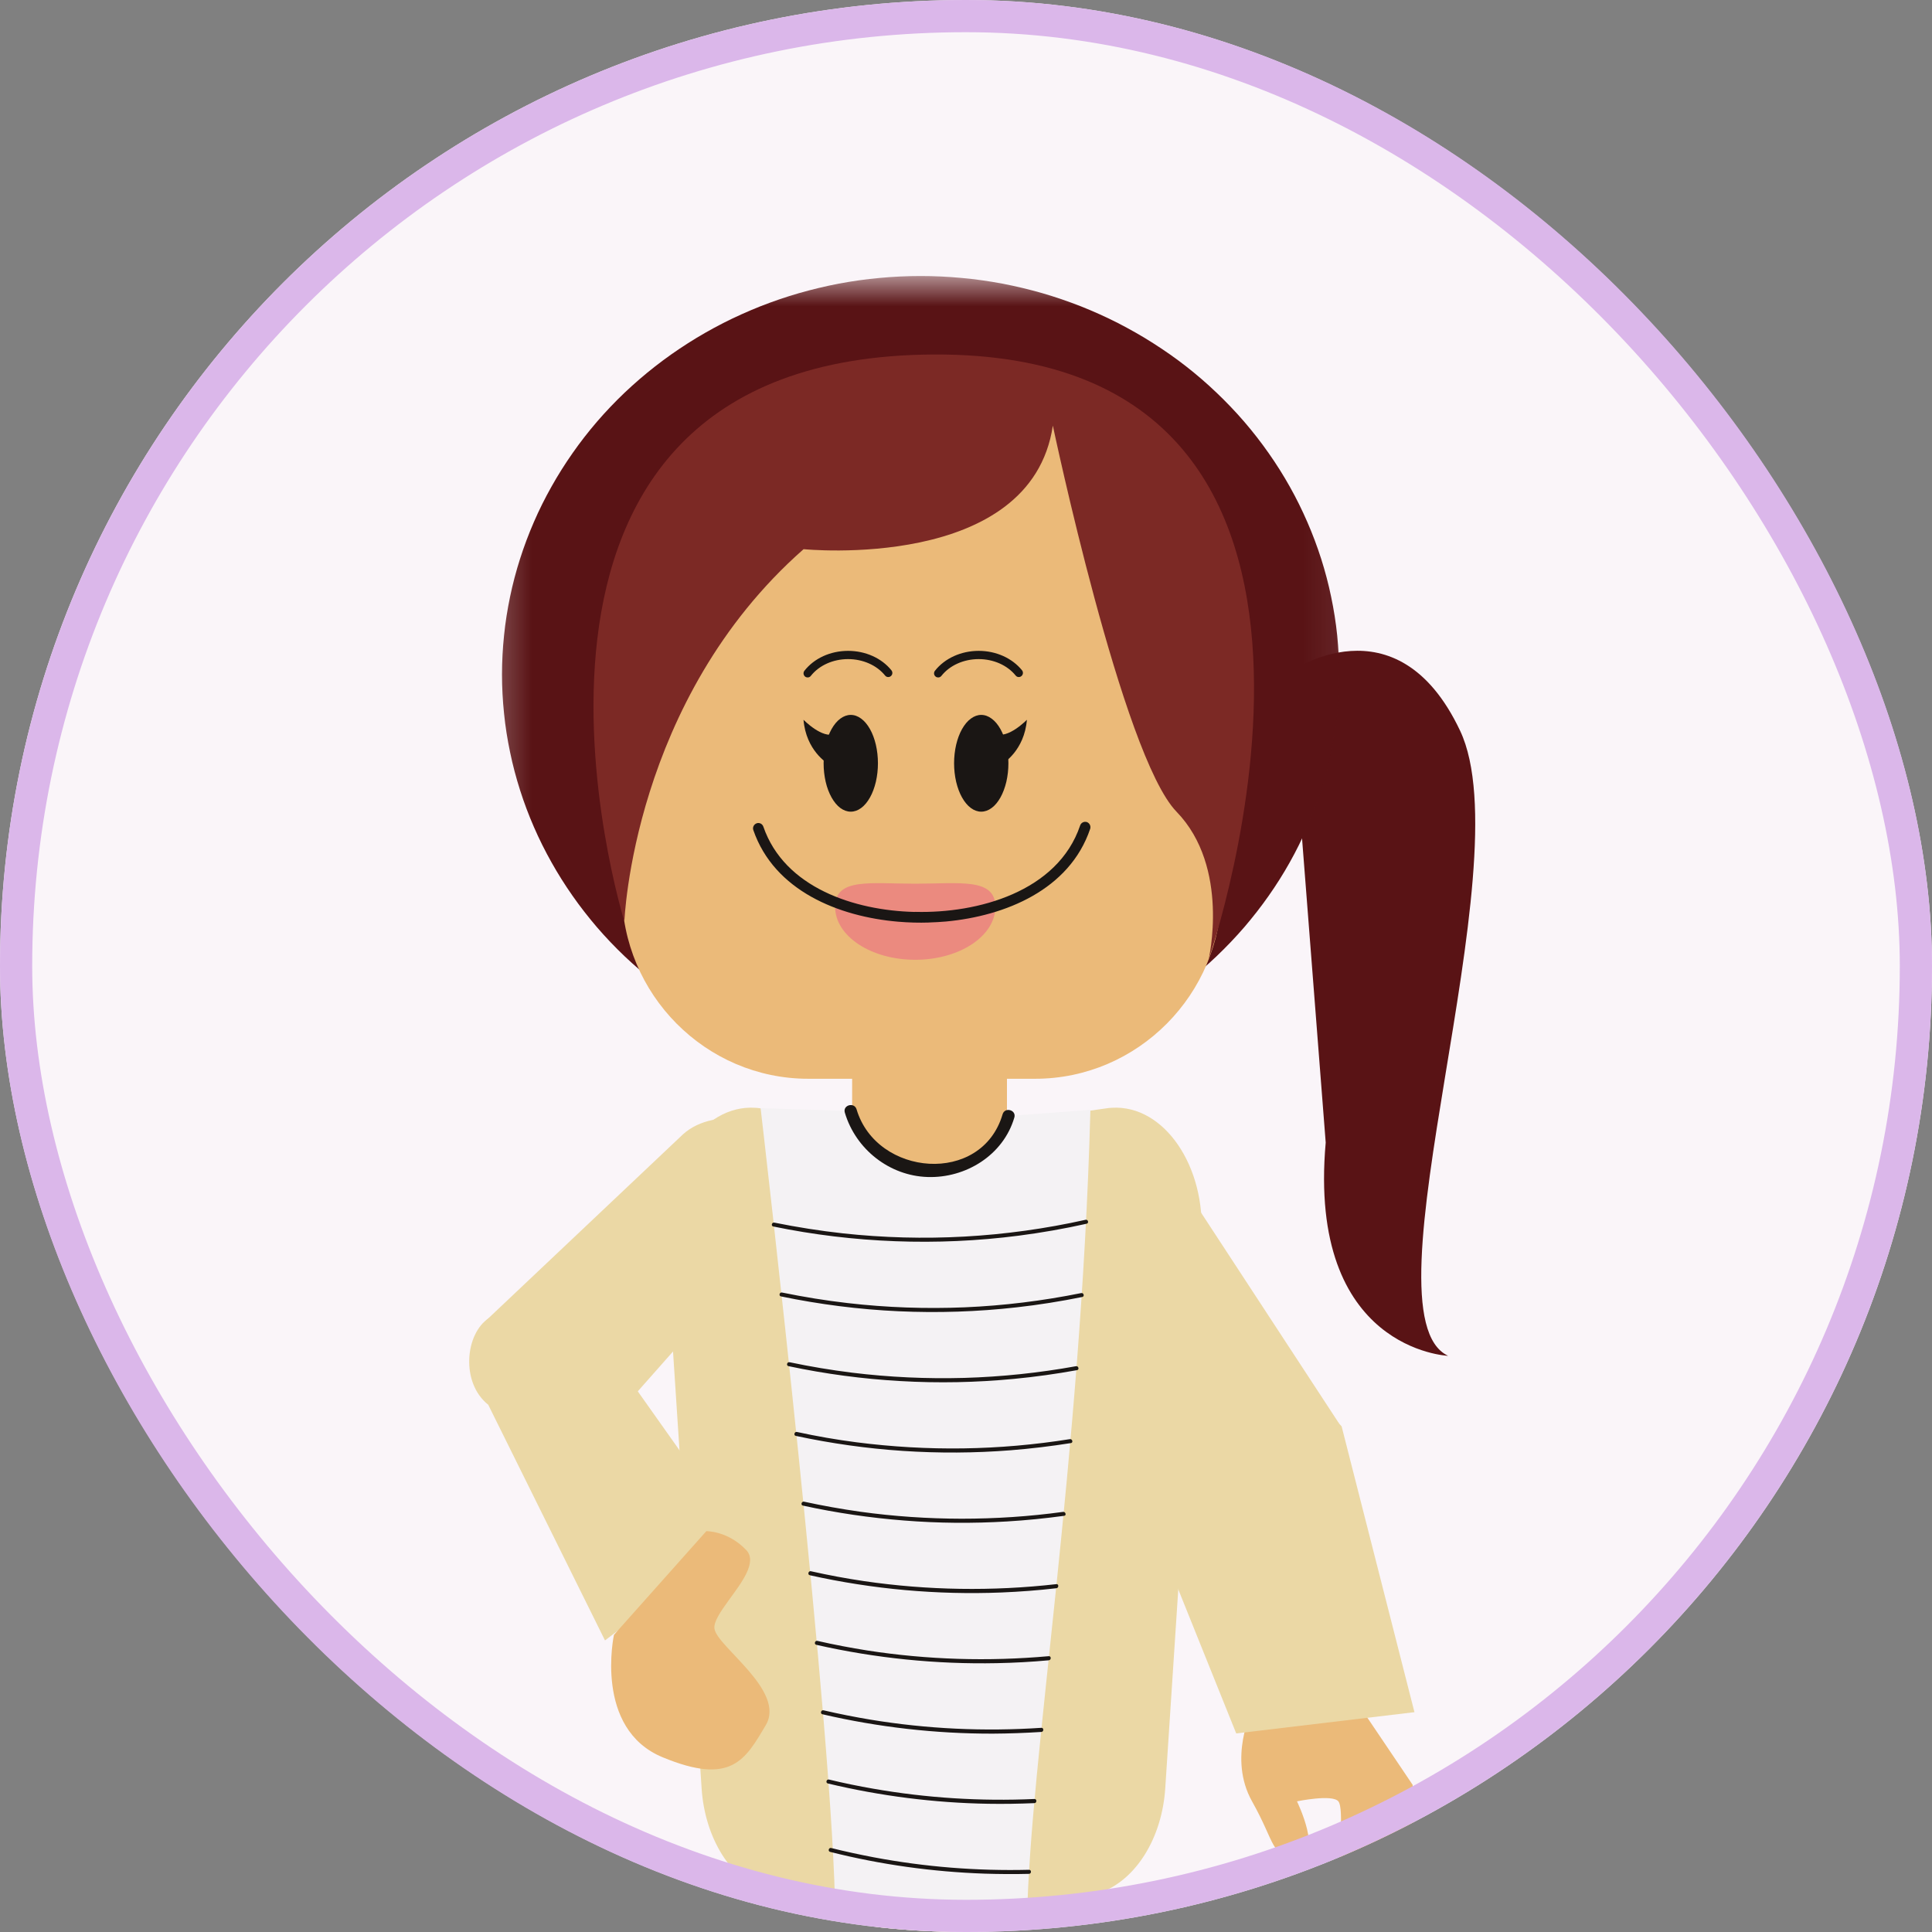 <svg width="60" height="60" viewBox="0 0 60 60" fill="none" xmlns="http://www.w3.org/2000/svg">
<rect x="0" y="0" width="60" height="60" fill="#808080" stroke="none"/>
<g clip-path="url(#clip0_1015_55980)">
<rect width="60" height="60" rx="30" fill="#FAF5F9"/>
<path d="M41.171 35.484L40.035 20.884C40.035 20.884 43.365 18.503 45.345 22.694C47.327 26.882 42.222 40.82 44.972 42.106C44.972 42.106 40.599 41.932 41.171 35.484Z" fill="#591315"/>
<mask id="mask0_1015_55980" style="mask-type:luminance" maskUnits="userSpaceOnUse" x="15" y="8" width="27" height="26">
<path d="M15.229 8.572H41.933V33.542H15.229V8.572Z" fill="white"/>
</mask>
<g mask="url(#mask0_1015_55980)">
<path d="M41.59 20.947C41.59 21.352 41.568 21.757 41.528 22.16C41.486 22.564 41.423 22.963 41.339 23.36C41.257 23.759 41.153 24.15 41.03 24.539C40.906 24.927 40.763 25.308 40.599 25.683C40.436 26.056 40.256 26.423 40.055 26.78C39.855 27.137 39.636 27.484 39.399 27.821C39.163 28.158 38.908 28.483 38.639 28.798C38.368 29.111 38.083 29.41 37.782 29.697C37.481 29.984 37.167 30.255 36.838 30.513C36.507 30.77 36.166 31.011 35.812 31.235C35.457 31.462 35.092 31.669 34.717 31.861C34.342 32.052 33.959 32.224 33.564 32.379C33.171 32.535 32.771 32.672 32.364 32.788C31.957 32.907 31.544 33.005 31.126 33.083C30.709 33.163 30.288 33.221 29.865 33.262C29.441 33.302 29.016 33.322 28.591 33.322C28.164 33.322 27.74 33.302 27.315 33.262C26.892 33.221 26.473 33.163 26.053 33.083C25.636 33.005 25.225 32.907 24.817 32.788C24.408 32.672 24.009 32.535 23.616 32.379C23.223 32.224 22.838 32.052 22.462 31.861C22.087 31.669 21.722 31.462 21.367 31.235C21.014 31.011 20.673 30.77 20.344 30.513C20.015 30.255 19.7 29.984 19.397 29.697C19.096 29.41 18.811 29.111 18.541 28.798C18.272 28.483 18.017 28.158 17.782 27.821C17.546 27.484 17.327 27.137 17.127 26.78C16.926 26.423 16.743 26.056 16.581 25.683C16.418 25.308 16.274 24.927 16.151 24.539C16.027 24.15 15.923 23.759 15.841 23.36C15.758 22.963 15.694 22.564 15.654 22.16C15.612 21.757 15.59 21.352 15.59 20.947C15.59 20.541 15.612 20.136 15.654 19.733C15.694 19.33 15.758 18.931 15.841 18.531C15.923 18.134 16.027 17.741 16.151 17.354C16.274 16.967 16.418 16.586 16.581 16.21C16.743 15.835 16.926 15.47 17.127 15.113C17.327 14.756 17.546 14.409 17.782 14.072C18.017 13.735 18.272 13.408 18.541 13.095C18.811 12.782 19.096 12.483 19.397 12.196C19.7 11.909 20.015 11.637 20.344 11.38C20.673 11.123 21.014 10.883 21.367 10.658C21.722 10.431 22.087 10.225 22.462 10.032C22.838 9.841 23.223 9.669 23.616 9.512C24.009 9.358 24.408 9.221 24.817 9.103C25.225 8.987 25.636 8.888 26.053 8.808C26.473 8.73 26.892 8.67 27.315 8.632C27.74 8.592 28.164 8.572 28.591 8.572C29.016 8.572 29.441 8.592 29.865 8.632C30.288 8.67 30.709 8.73 31.126 8.808C31.544 8.888 31.957 8.987 32.364 9.103C32.771 9.221 33.171 9.358 33.564 9.512C33.959 9.669 34.342 9.841 34.717 10.032C35.092 10.225 35.457 10.431 35.812 10.658C36.166 10.883 36.509 11.123 36.838 11.38C37.167 11.637 37.481 11.909 37.782 12.196C38.083 12.483 38.368 12.782 38.639 13.095C38.908 13.408 39.163 13.735 39.399 14.072C39.636 14.409 39.855 14.756 40.055 15.113C40.256 15.47 40.436 15.835 40.599 16.21C40.763 16.586 40.906 16.967 41.03 17.354C41.153 17.741 41.257 18.134 41.339 18.531C41.423 18.931 41.486 19.33 41.528 19.733C41.568 20.136 41.59 20.541 41.59 20.947Z" fill="#591315"/>
</g>
<path d="M38.883 53.109C38.883 53.109 38.133 54.604 38.883 55.942C39.636 57.282 39.451 57.653 40.279 57.653C41.108 57.653 40.279 55.942 40.279 55.942C40.279 55.942 41.375 55.715 41.563 55.942C41.754 56.168 41.559 57.747 41.563 58.858C41.569 59.972 42.765 60.527 43.411 59.322C44.055 58.116 43.87 55.428 43.87 55.428L42.306 53.109H38.883Z" fill="#EBBA79"/>
<path d="M37.309 38.419L36.188 55.536C36.087 57.087 35.277 58.385 34.162 58.782L32.438 59.396C32.258 59.46 32.077 59.52 31.897 59.573C29.933 60.156 27.897 60.14 25.935 59.529C25.803 59.486 25.67 59.444 25.54 59.396L23.817 58.782C22.701 58.385 21.889 57.087 21.789 55.536L20.669 38.419C20.525 36.233 21.819 34.307 23.442 34.403C23.502 34.405 23.564 34.411 23.622 34.421L26.543 34.842L28.697 35.153C28.892 35.181 29.087 35.181 29.281 35.153L31.229 34.873L33.863 34.491L34.354 34.421C34.414 34.411 34.475 34.405 34.535 34.403C36.16 34.307 37.452 36.233 37.309 38.419Z" fill="#EBD8A5"/>
<path d="M15.097 41.007L19.716 43.312L24.718 37.655L24.477 35.863C24.322 34.728 22.21 34.317 21.209 35.229L15.097 41.007Z" fill="#EBD8A5"/>
<path d="M41.588 44.211L35.997 44.81L32.697 38.092L33.375 36.421C33.807 35.36 35.907 35.49 36.621 36.622L41.588 44.211Z" fill="#EBD8A5"/>
<path d="M18.789 50.945L23.002 47.723L19.78 43.171L15.188 40.931C14.442 41.414 14.302 42.943 15.162 43.625L18.789 50.945Z" fill="#EBD8A5"/>
<path d="M34.772 44.834L38.392 53.833L43.927 53.173L41.666 44.299C41.666 44.297 39.672 41.729 34.772 44.834Z" fill="#EBD8A5"/>
<path d="M26.464 31.912H31.272V36.57H26.464V31.912Z" fill="#EBBA79"/>
<path d="M32.149 33.502H25.1C21.916 33.502 19.312 30.878 19.312 27.671V18.539C19.312 15.334 21.916 12.71 25.1 12.71H32.149C35.333 12.71 37.938 15.334 37.938 18.539V27.671C37.938 30.878 35.333 33.502 32.149 33.502Z" fill="#EBBA79"/>
<path d="M27.265 23.705C27.265 23.904 27.243 24.094 27.201 24.279C27.157 24.463 27.097 24.626 27.018 24.766C26.938 24.907 26.848 25.017 26.744 25.093C26.641 25.169 26.533 25.207 26.421 25.207C26.31 25.207 26.202 25.169 26.098 25.093C25.995 25.017 25.905 24.907 25.825 24.766C25.747 24.626 25.684 24.463 25.642 24.279C25.6 24.094 25.578 23.904 25.578 23.705C25.578 23.504 25.6 23.314 25.642 23.129C25.684 22.945 25.747 22.782 25.825 22.642C25.905 22.501 25.995 22.393 26.098 22.317C26.202 22.241 26.31 22.202 26.421 22.202C26.533 22.202 26.641 22.241 26.744 22.317C26.848 22.393 26.938 22.501 27.018 22.642C27.097 22.782 27.157 22.945 27.201 23.129C27.243 23.314 27.265 23.504 27.265 23.705Z" fill="#1A1614"/>
<path d="M25.082 21.039C25.054 21.039 25.026 21.031 25.002 21.011C24.948 20.967 24.938 20.887 24.982 20.831C25.285 20.443 25.792 20.213 26.338 20.213C26.875 20.213 27.379 20.437 27.684 20.817C27.728 20.871 27.722 20.953 27.666 20.997C27.612 21.043 27.531 21.035 27.487 20.979C27.229 20.66 26.799 20.469 26.338 20.469C25.87 20.469 25.439 20.664 25.182 20.989C25.158 21.023 25.12 21.039 25.082 21.039Z" fill="#1A1614"/>
<path d="M31.317 23.705C31.317 23.904 31.295 24.094 31.253 24.279C31.209 24.463 31.148 24.626 31.07 24.766C30.99 24.907 30.9 25.017 30.795 25.093C30.693 25.169 30.585 25.207 30.472 25.207C30.362 25.207 30.254 25.169 30.151 25.093C30.047 25.017 29.957 24.907 29.877 24.766C29.798 24.626 29.738 24.463 29.694 24.279C29.652 24.094 29.63 23.904 29.63 23.705C29.63 23.504 29.652 23.314 29.694 23.129C29.738 22.945 29.798 22.782 29.877 22.642C29.957 22.501 30.047 22.393 30.151 22.317C30.254 22.241 30.362 22.202 30.472 22.202C30.585 22.202 30.693 22.241 30.795 22.317C30.9 22.393 30.99 22.501 31.07 22.642C31.148 22.782 31.209 22.945 31.253 23.129C31.295 23.314 31.317 23.504 31.317 23.705Z" fill="#1A1614"/>
<path d="M29.136 21.039C29.108 21.039 29.08 21.031 29.056 21.011C29 20.967 28.992 20.887 29.036 20.831C29.341 20.443 29.849 20.213 30.394 20.213C30.932 20.213 31.433 20.437 31.74 20.817C31.784 20.871 31.776 20.953 31.72 20.997C31.666 21.043 31.586 21.035 31.542 20.979C31.283 20.66 30.856 20.469 30.394 20.469C29.927 20.469 29.494 20.664 29.237 20.989C29.211 21.023 29.174 21.039 29.136 21.039Z" fill="#1A1614"/>
<path d="M25.935 22.788L25.698 23.705C25.698 23.705 25.032 23.312 24.954 22.353C24.954 22.353 25.546 22.963 25.935 22.788Z" fill="#1A1614"/>
<path d="M30.912 22.788L31.149 23.705C31.149 23.705 31.813 23.312 31.891 22.353C31.891 22.353 31.301 22.963 30.912 22.788Z" fill="#1A1614"/>
<path d="M30.912 28.162C30.912 29.071 29.796 29.807 28.422 29.807C27.048 29.807 25.935 29.071 25.935 28.162C25.935 27.251 27.048 27.444 28.422 27.444C29.796 27.444 30.912 27.251 30.912 28.162Z" fill="#EB8A7F"/>
<path d="M33.754 25.53C33.668 25.502 33.574 25.549 33.545 25.635C32.849 27.699 30.354 28.369 28.43 28.319C28.418 28.319 28.408 28.319 28.396 28.321C26.55 28.277 24.362 27.575 23.706 25.671C23.676 25.585 23.584 25.538 23.497 25.569C23.411 25.601 23.365 25.695 23.395 25.779C24.049 27.671 26.055 28.467 27.89 28.624C28.219 28.652 28.542 28.66 28.851 28.65C28.855 28.65 28.859 28.648 28.863 28.648C29.034 28.644 29.206 28.632 29.381 28.618C31.216 28.447 33.216 27.635 33.856 25.741C33.884 25.655 33.838 25.561 33.754 25.53Z" fill="#1A1614"/>
<path d="M27.319 44.218C27.351 44.218 27.383 44.218 27.416 44.218C27.46 44.218 27.5 44.21 27.538 44.19C27.578 44.176 27.612 44.154 27.64 44.124C27.672 44.094 27.694 44.06 27.706 44.02C27.726 43.982 27.736 43.941 27.735 43.897C27.73 43.869 27.726 43.839 27.722 43.811C27.708 43.757 27.68 43.709 27.64 43.671C27.62 43.653 27.598 43.637 27.576 43.62C27.528 43.59 27.474 43.576 27.416 43.576C27.383 43.576 27.351 43.576 27.319 43.576C27.275 43.576 27.233 43.584 27.197 43.605C27.157 43.618 27.123 43.641 27.095 43.671C27.062 43.701 27.04 43.735 27.028 43.775C27.008 43.813 26.998 43.853 27 43.897C27.004 43.925 27.008 43.956 27.012 43.984C27.026 44.038 27.054 44.086 27.095 44.124C27.115 44.14 27.137 44.158 27.159 44.174C27.207 44.202 27.261 44.218 27.319 44.218Z" fill="white"/>
<path d="M33.865 34.467C33.865 34.475 33.865 34.483 33.863 34.491C33.566 45.404 31.987 54.67 31.897 59.572C29.933 60.156 27.897 60.14 25.935 59.528C25.935 54.293 23.666 34.784 23.622 34.421C23.622 34.417 23.622 34.415 23.622 34.415L26.421 34.503C26.457 34.624 26.497 34.736 26.543 34.842C26.986 35.853 27.941 36.365 28.898 36.365C29.835 36.365 30.771 35.873 31.229 34.872C31.259 34.804 31.289 34.734 31.315 34.66C31.317 34.658 31.317 34.656 31.321 34.656L33.865 34.467Z" fill="#F4F2F4"/>
<path d="M19.067 50.772C19.067 50.772 18.435 53.687 20.577 54.573C22.719 55.46 23.145 54.648 23.781 53.578C24.416 52.507 22.262 51.139 22.188 50.579C22.16 50.367 22.376 50.052 22.625 49.707C23.034 49.145 23.528 48.509 23.175 48.138C22.605 47.538 21.935 47.552 21.935 47.552L19.067 50.772Z" fill="#EBBA79"/>
<path d="M24.015 38.09C25.262 38.347 26.528 38.499 27.8 38.547C29.08 38.596 30.364 38.539 31.636 38.375C32.344 38.283 33.048 38.16 33.746 38.004C33.826 37.986 33.792 37.863 33.712 37.882C32.476 38.158 31.218 38.333 29.954 38.403C28.697 38.473 27.431 38.439 26.177 38.303C25.463 38.224 24.753 38.112 24.049 37.97C23.968 37.952 23.936 38.074 24.015 38.09Z" fill="#1A1614"/>
<path d="M24.254 40.261C25.456 40.51 26.677 40.666 27.903 40.722C29.127 40.778 30.358 40.738 31.576 40.6C32.258 40.524 32.938 40.415 33.61 40.279C33.69 40.263 33.656 40.141 33.576 40.158C32.384 40.399 31.175 40.548 29.961 40.6C28.751 40.65 27.536 40.608 26.332 40.469C25.646 40.391 24.964 40.279 24.288 40.141C24.208 40.122 24.176 40.245 24.254 40.261Z" fill="#1A1614"/>
<path d="M24.488 42.427C25.632 42.67 26.793 42.824 27.961 42.89C29.138 42.959 30.32 42.935 31.493 42.822C32.147 42.76 32.801 42.668 33.449 42.551C33.527 42.537 33.493 42.413 33.415 42.429C32.272 42.636 31.11 42.758 29.949 42.792C28.785 42.824 27.62 42.772 26.464 42.63C25.812 42.549 25.164 42.441 24.52 42.305C24.442 42.289 24.408 42.411 24.488 42.427Z" fill="#1A1614"/>
<path d="M24.715 44.593C25.811 44.828 26.922 44.985 28.037 45.059C29.154 45.133 30.274 45.127 31.389 45.039C32.015 44.989 32.639 44.914 33.259 44.816C33.337 44.802 33.303 44.682 33.225 44.694C32.132 44.868 31.024 44.965 29.917 44.981C28.809 44.997 27.7 44.933 26.601 44.792C25.979 44.712 25.361 44.604 24.749 44.471C24.671 44.455 24.637 44.578 24.715 44.593Z" fill="#1A1614"/>
<path d="M24.937 46.758C25.973 46.985 27.026 47.139 28.081 47.221C29.144 47.306 30.211 47.314 31.274 47.25C31.868 47.215 32.458 47.155 33.048 47.075C33.128 47.065 33.094 46.943 33.014 46.953C31.968 47.097 30.913 47.165 29.86 47.165C28.811 47.163 27.762 47.093 26.723 46.949C26.135 46.866 25.551 46.762 24.971 46.636C24.891 46.62 24.857 46.742 24.937 46.758Z" fill="#1A1614"/>
<path d="M25.149 48.92C27.101 49.356 29.107 49.536 31.103 49.456C31.672 49.432 32.24 49.39 32.806 49.324C32.886 49.316 32.886 49.187 32.806 49.197C30.822 49.422 28.808 49.392 26.832 49.103C26.278 49.021 25.729 48.919 25.183 48.796C25.105 48.78 25.071 48.902 25.149 48.92Z" fill="#1A1614"/>
<path d="M25.351 51.081C27.189 51.498 29.076 51.689 30.96 51.651C31.497 51.641 32.035 51.611 32.571 51.562C32.651 51.554 32.651 51.428 32.571 51.434C30.695 51.602 28.801 51.546 26.94 51.258C26.418 51.175 25.901 51.077 25.385 50.959C25.307 50.941 25.273 51.063 25.351 51.081Z" fill="#1A1614"/>
<path d="M25.542 53.238C27.275 53.641 29.052 53.843 30.832 53.84C31.335 53.837 31.837 53.819 32.34 53.787C32.421 53.781 32.421 53.655 32.34 53.659C30.571 53.777 28.79 53.695 27.038 53.406C26.547 53.324 26.059 53.228 25.574 53.115C25.496 53.097 25.462 53.22 25.542 53.238Z" fill="#1A1614"/>
<path d="M25.712 55.388C27.343 55.777 29.014 55.99 30.689 56.018C31.168 56.026 31.646 56.018 32.125 55.998C32.205 55.994 32.205 55.865 32.125 55.869C30.452 55.944 28.771 55.839 27.122 55.55C26.661 55.47 26.201 55.376 25.746 55.266C25.666 55.247 25.631 55.37 25.712 55.388Z" fill="#1A1614"/>
<path d="M31.957 58.068C30.342 58.108 28.726 57.98 27.139 57.681C26.695 57.596 26.252 57.502 25.815 57.392C25.736 57.37 25.702 57.494 25.781 57.512C27.349 57.909 28.966 58.132 30.583 58.188C31.04 58.202 31.5 58.206 31.957 58.194C32.037 58.192 32.037 58.066 31.957 58.068Z" fill="#1A1614"/>
<path d="M26.237 34.553C26.576 35.697 27.628 36.517 28.807 36.553C29.987 36.592 31.156 35.881 31.501 34.706C31.571 34.469 31.204 34.369 31.136 34.606C30.486 36.818 27.224 36.539 26.602 34.453C26.532 34.218 26.167 34.317 26.237 34.553Z" fill="#1A1614"/>
<path d="M19.391 28.618C19.391 28.618 19.636 21.735 24.956 17.055C24.956 17.055 32.021 17.769 32.697 13.218C32.697 13.218 34.857 23.474 36.536 25.206C38.215 26.935 37.533 29.807 37.533 29.807C37.533 29.807 44.071 10.943 29.008 11.009C13.944 11.075 19.391 28.618 19.391 28.618Z" fill="#7C2925"/>
</g>
<rect x="0.5" y="0.5" width="59" height="59" rx="29.5" stroke="#DBB7EA"/>
<defs>
<clipPath id="clip0_1015_55980">
<rect width="60" height="60" rx="30" fill="white"/>
</clipPath>
</defs>
</svg>
